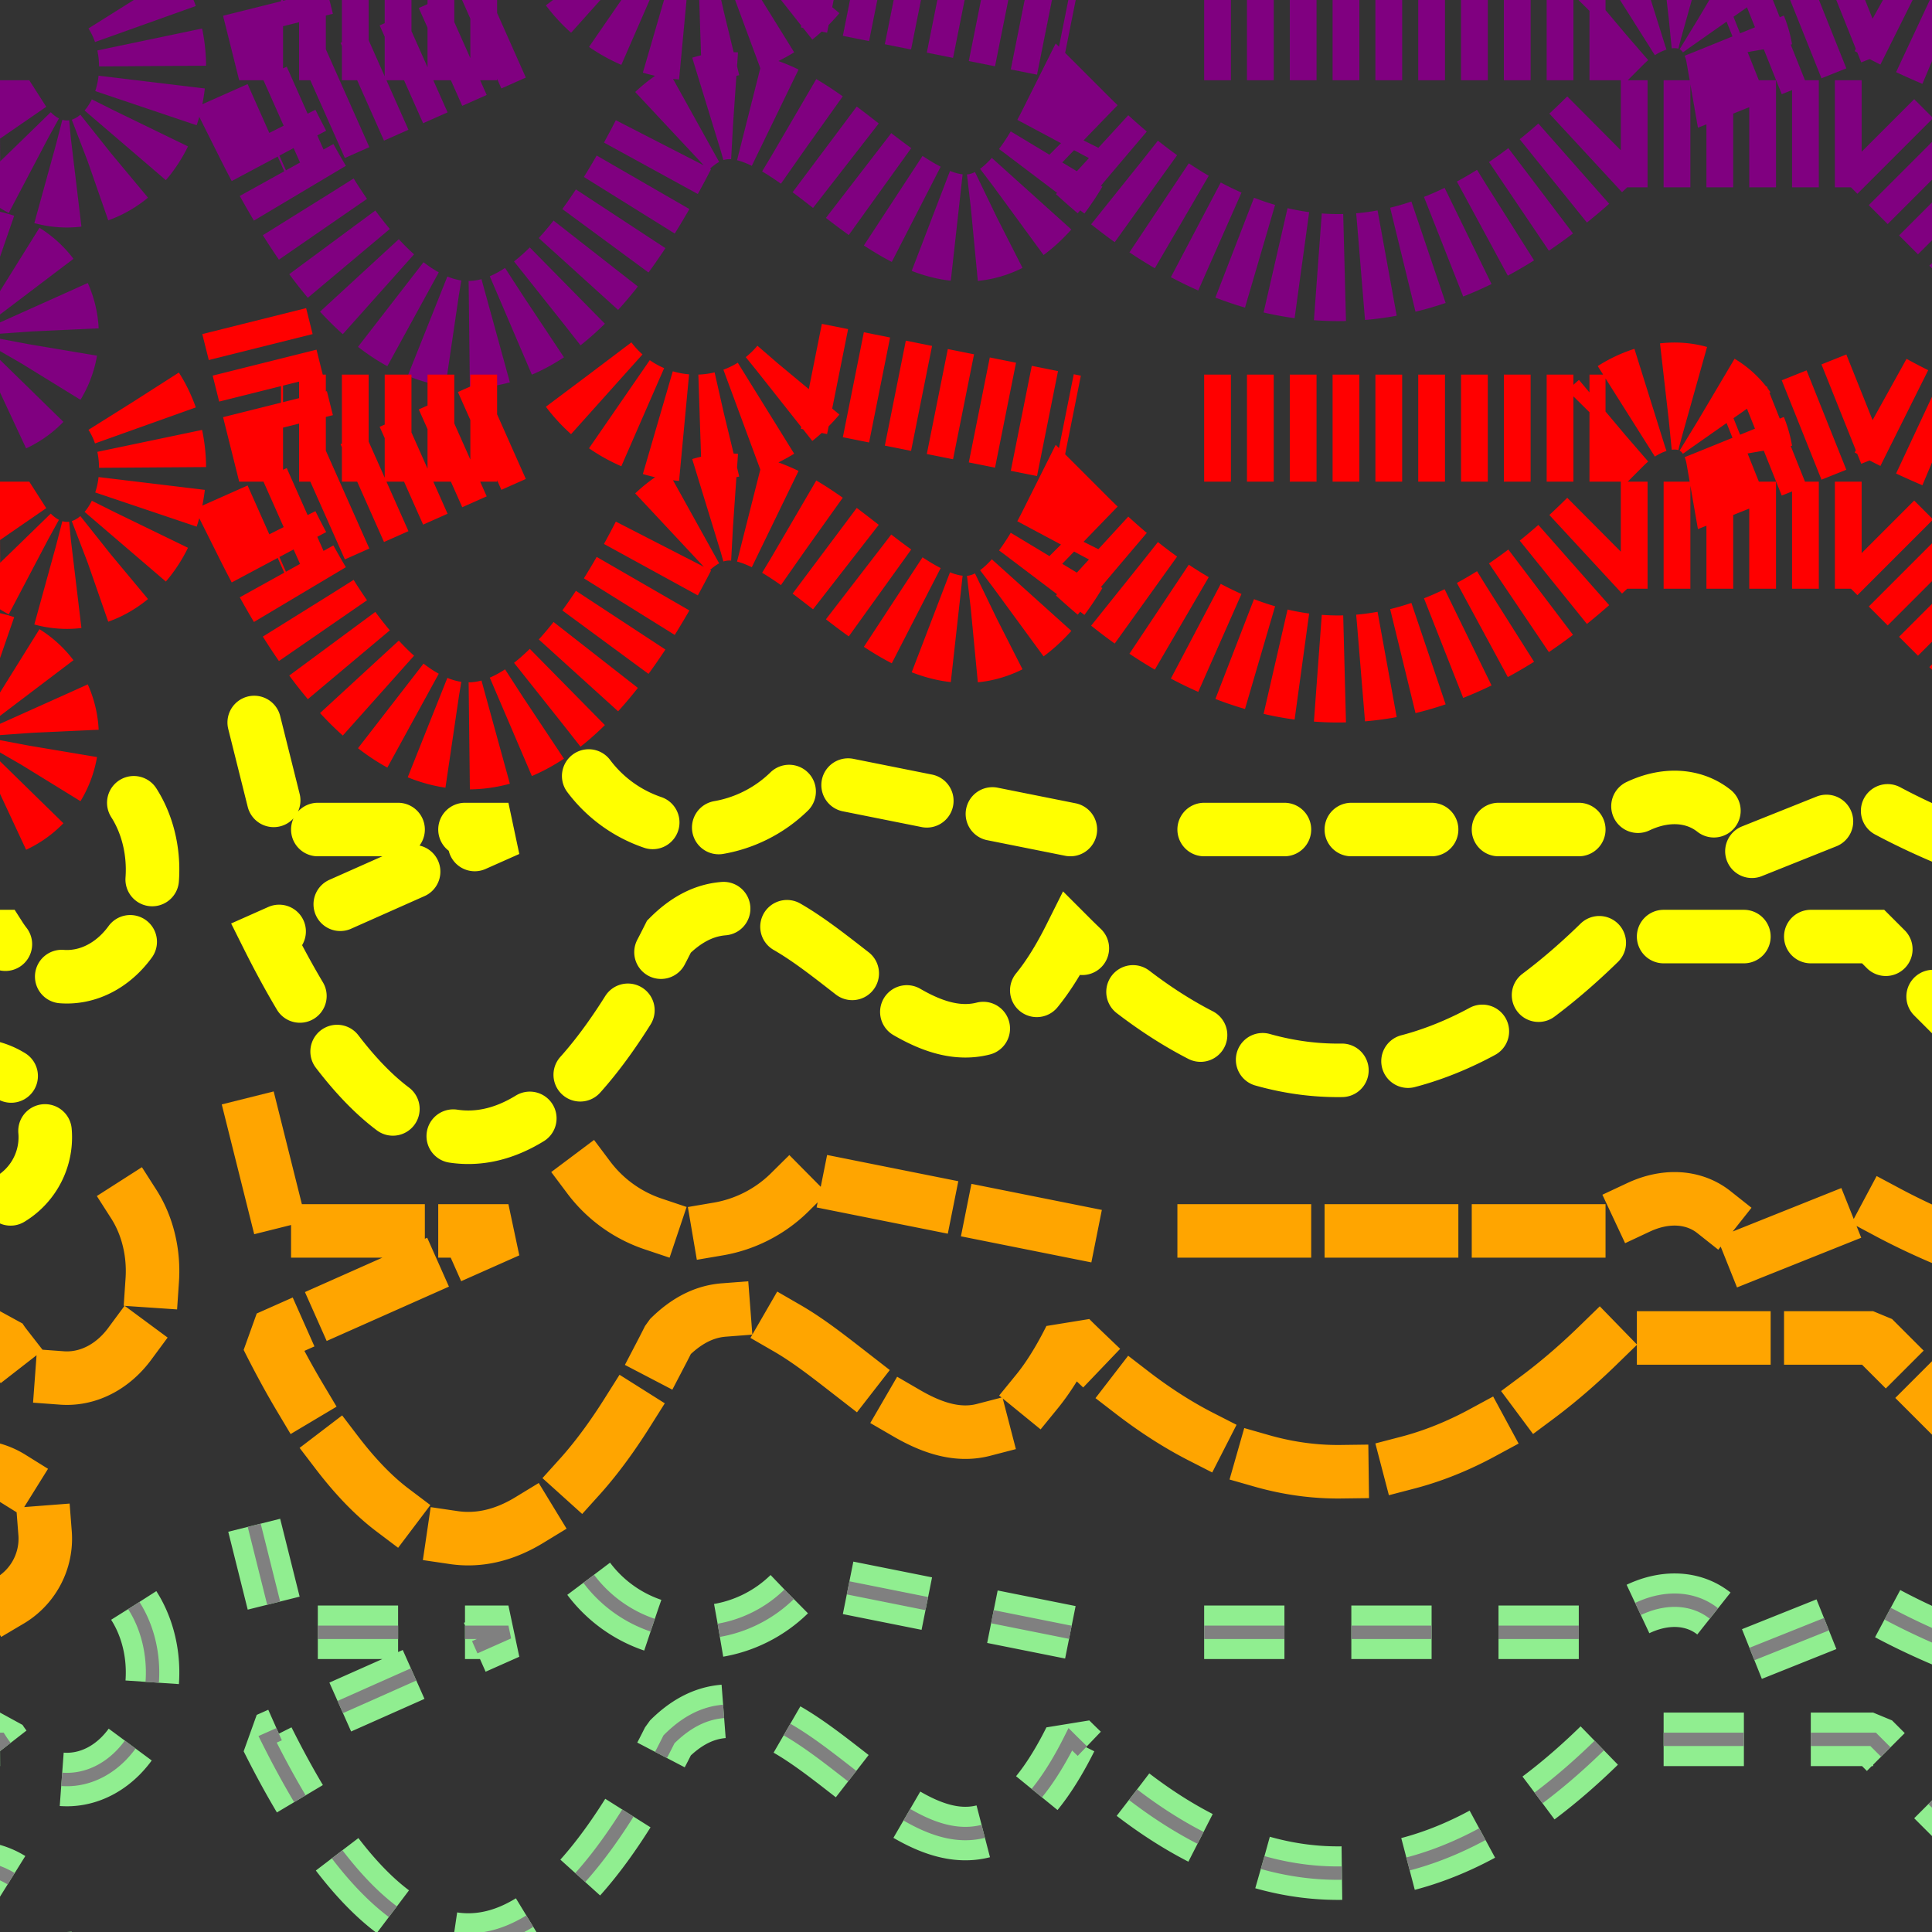 <?xml version="1.0" standalone="no"?>
<!DOCTYPE svg PUBLIC "-//W3C//DTD SVG 1.1//EN" 
  "http://www.w3.org/Graphics/SVG/1.1/DTD/svg11.dtd">
<svg width="720px" height="720px" viewBox="0 0 722 722"
     xmlns="http://www.w3.org/2000/svg" version="1.1">
  <rect x="0" y="0" width="722" height="722" fill="#333333" stroke="none"/>
  <title>A path from gs_bezier</title>
  <desc>A path from gs_bezier</desc>
  <rect x="-100" y="-50" width="900" height="850"
        fill="none" stroke="blue" />
  <path stroke-dashoffset="0" stroke-dasharray="10,6" transform="translate(0,-50)"
        stroke="purple" stroke-width="40" style="fill-rule:evenodd" fill="none"
        d="M 95,20 L105,60 L190,60 L100,100 C 150,200 200,200 250,100 300,50 350,200 400,100 Q 500,200 600,100 L700,100 750,150 800,100 M220,40 A 50,50 -60 0 0 300,40 L 400,60 M450,60 L600,60 A 30 40 30 0 1 650,70 L 700,50 S 750,80 800,80 M 50,50 A20,25 0,0,1 0,100 A 20,20 0, 0,0 0,200 A 15,15 0,1,0 -20,150"/>
  <path stroke-dashoffset="0" stroke-dasharray="10,6" transform="translate(0,100)"
        stroke="red" stroke-width="40" style="fill-rule:evenodd" fill="none"
        d="M 95,20 L105,60 L190,60 L100,100 C 150,200 200,200 250,100 300,50 350,200 400,100 Q 500,200 600,100 L700,100 750,150 800,100 M220,40 A 50,50 -60 0 0 300,40 L 400,60 M450,60 L600,60 A 30 40 30 0 1 650,70 L 700,50 S 750,80 800,80 M 50,50 A20,25 0,0,1 0,100 A 20,20 0, 0,0 0,200 A 15,15 0,1,0 -20,150"/>
  <path stroke-dashoffset="0" stroke-dasharray="30,25" transform="translate(0,250)"
        stroke="yellow" stroke-width="20" style="fill-rule:evenodd" fill="none" stroke-linecap="round"
        d="M 95,20 L105,60 L190,60 L100,100 C 150,200 200,200 250,100 300,50 350,200 400,100 Q 500,200 600,100 L700,100 750,150 800,100 M220,40 A 50,50 -60 0 0 300,40 L 400,60 M450,60 L600,60 A 30 40 30 0 1 650,70 L 700,50 S 750,80 800,80 M 50,50 A20,25 0,0,1 0,100 A 20,20 0, 0,0 0,200 A 15,15 0,1,0 -20,150"/>
  <path stroke-dashoffset="0" stroke-dasharray="30,25" transform="translate(0,400)"
        stroke="orange" stroke-width="20" style="fill-rule:evenodd" fill="none" stroke-linecap="square" stroke-linejoin="bevel"
        d="M 95,20 L105,60 L190,60 L100,100 C 150,200 200,200 250,100 300,50 350,200 400,100 Q 500,200 600,100 L700,100 750,150 800,100 M220,40 A 50,50 -60 0 0 300,40 L 400,60 M450,60 L600,60 A 30 40 30 0 1 650,70 L 700,50 S 750,80 800,80 M 50,50 A20,25 0,0,1 0,100 A 20,20 0, 0,0 0,200 A 15,15 0,1,0 -20,150"/>
  <path stroke-dashoffset="0" stroke-dasharray="30,25" transform="translate(0,550)"
        stroke="lightgreen" stroke-width="20" style="fill-rule:evenodd" fill="none" stroke-linecap="triangle" stroke-linejoin="bevel"
        d="M 95,20 L105,60 L190,60 L100,100 C 150,200 200,200 250,100 300,50 350,200 400,100 Q 500,200 600,100 L700,100 750,150 800,100 M220,40 A 50,50 -60 0 0 300,40 L 400,60 M450,60 L600,60 A 30 40 30 0 1 650,70 L 700,50 S 750,80 800,80 M 50,50 A20,25 0,0,1 0,100 A 20,20 0, 0,0 0,200 A 15,15 0,1,0 -20,150"/>
  <path stroke-dashoffset="0" stroke-dasharray="30,25" transform="translate(0,550)"
        stroke="gray" stroke-width="5" style="fill-rule:evenodd" fill="none" stroke-linecap="none" stroke-linejoin="miter"
        d="M 95,20 L105,60 L190,60 L100,100 C 150,200 200,200 250,100 300,50 350,200 400,100 Q 500,200 600,100 L700,100 750,150 800,100 M220,40 A 50,50 -60 0 0 300,40 L 400,60 M450,60 L600,60 A 30 40 30 0 1 650,70 L 700,50 S 750,80 800,80 M 50,50 A20,25 0,0,1 0,100 A 20,20 0, 0,0 0,200 A 15,15 0,1,0 -20,150"/>
 /></svg>
